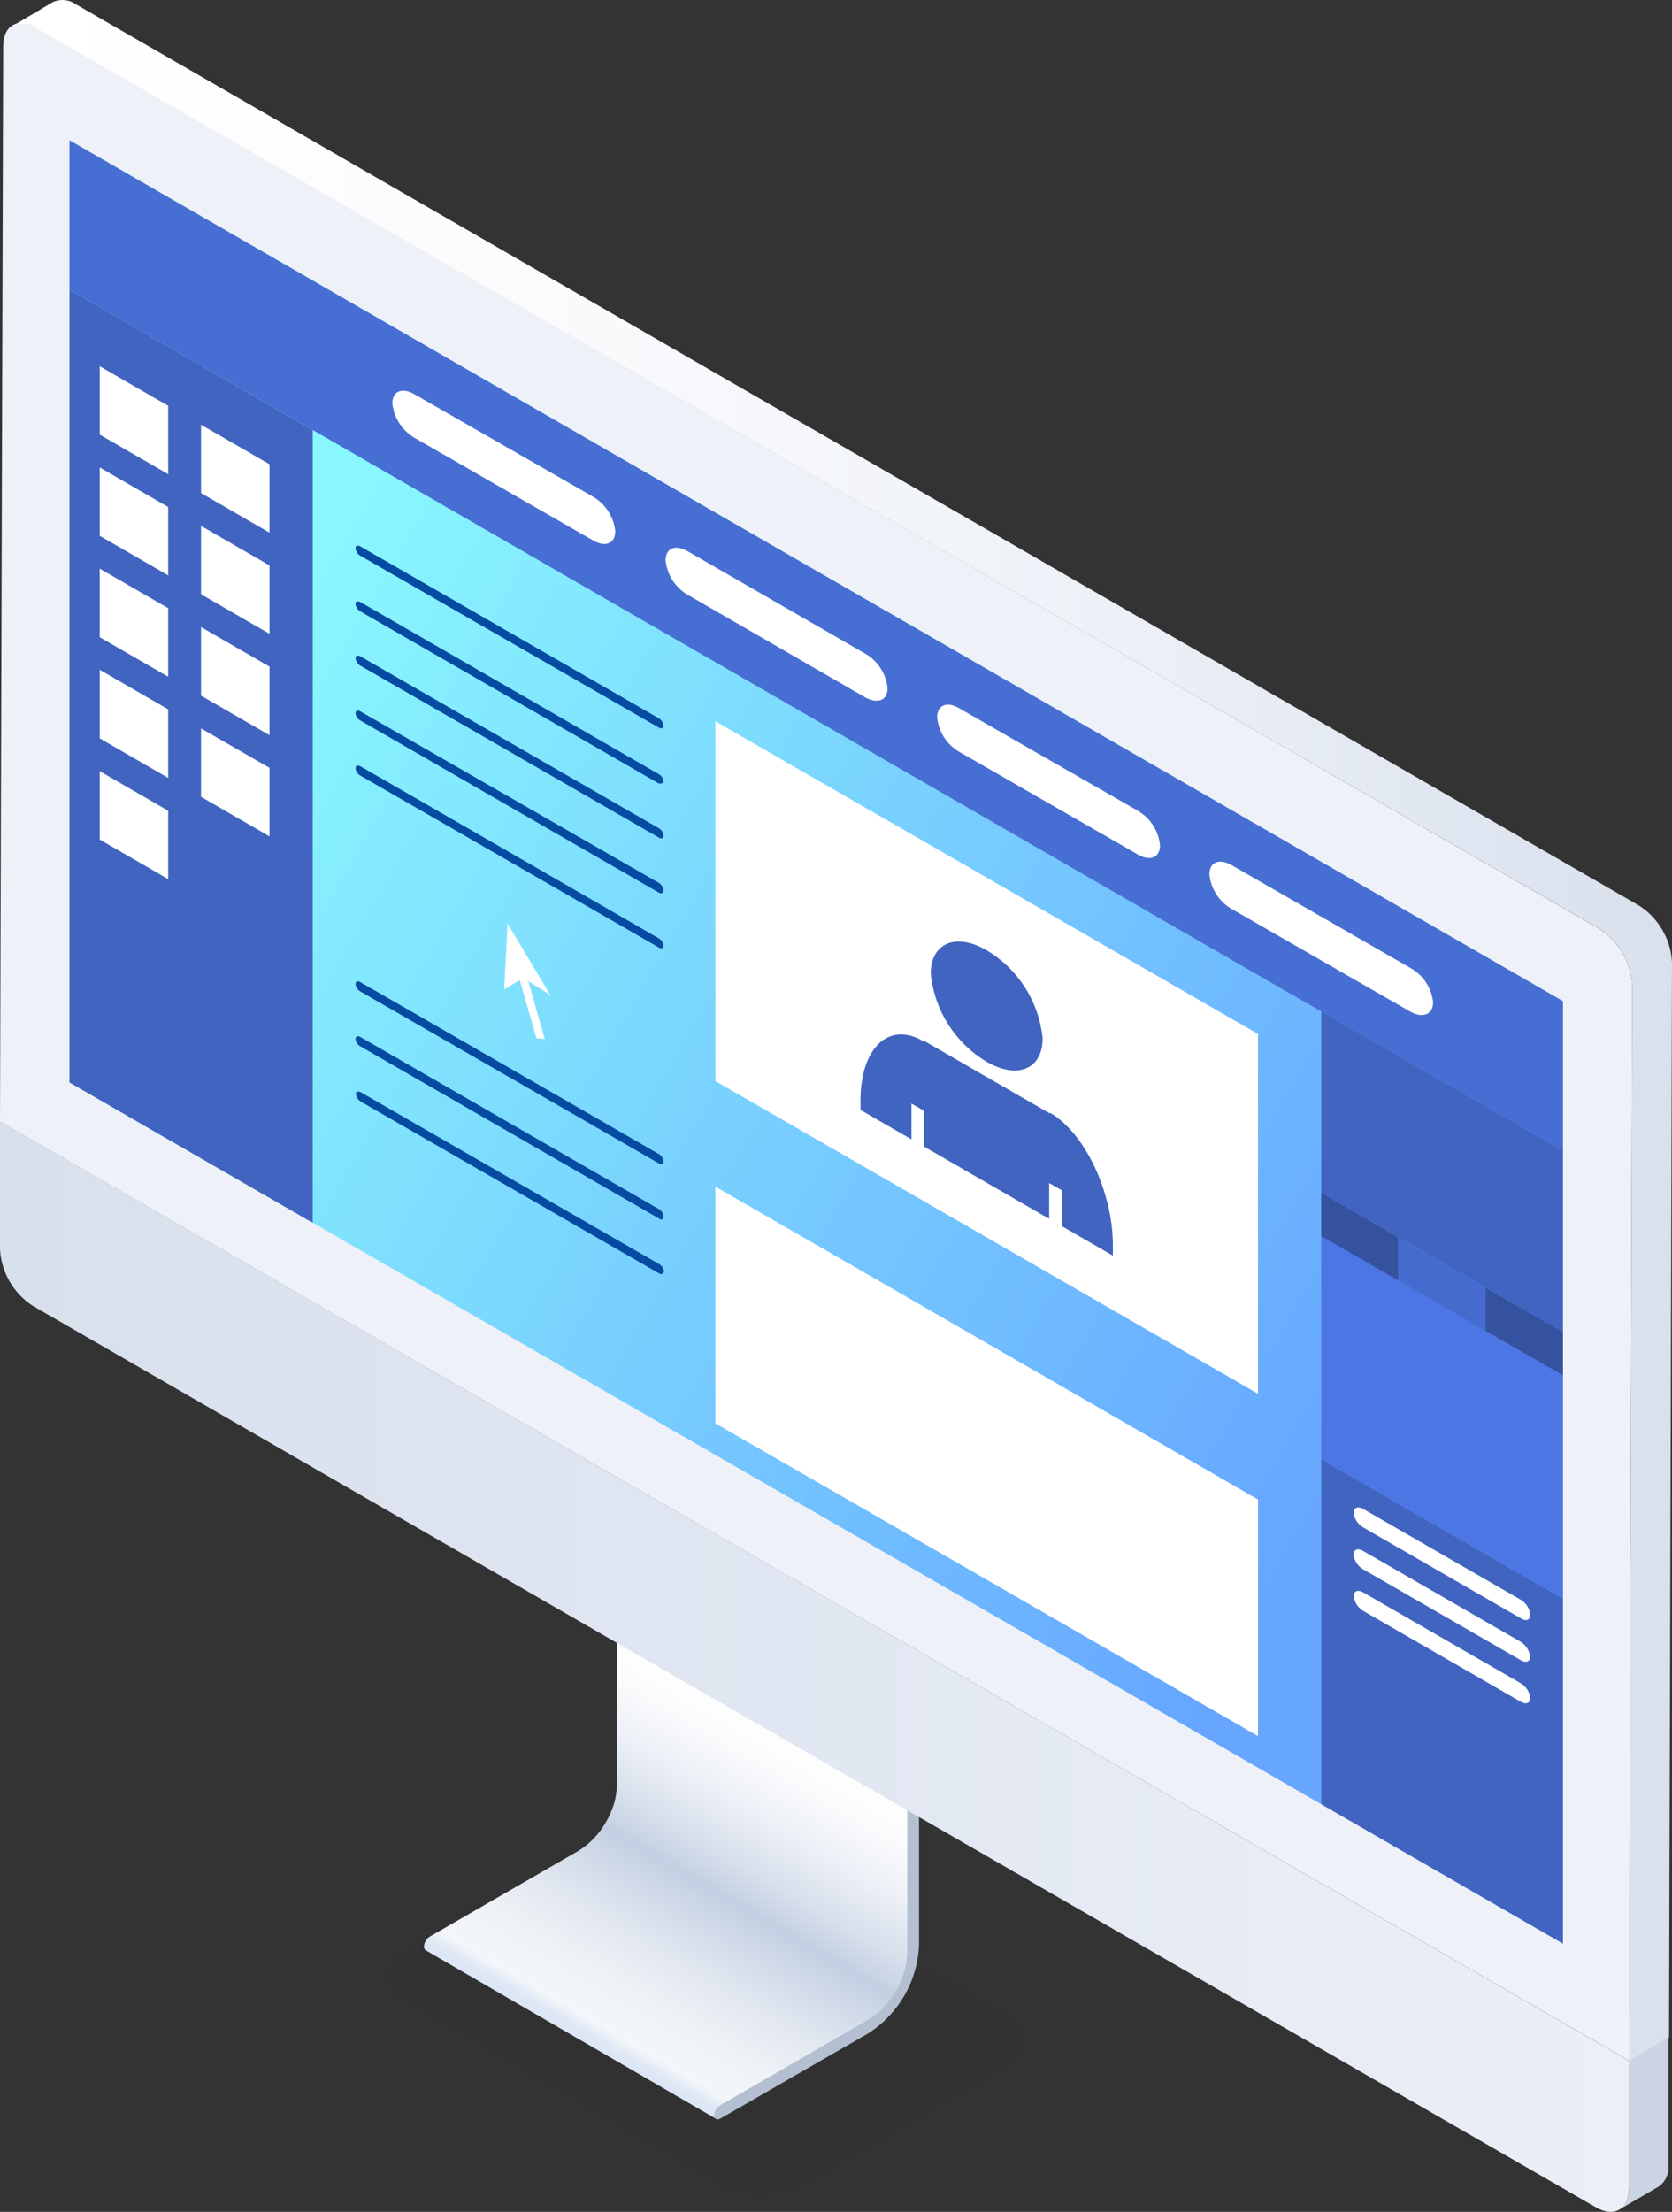 <?xml version="1.0" encoding="UTF-8"?>
<svg width="121px" height="160px" viewBox="0 0 121 160" version="1.1" xmlns="http://www.w3.org/2000/svg" xmlns:xlink="http://www.w3.org/1999/xlink">
    <rect x="0" y="0" width="121" height="160" fill="#333333" stroke="none"/>
    <title>13Artboard 1</title>
    <defs>
        <linearGradient x1="39.05%" y1="87.519%" x2="75.434%" y2="21.379%" id="linearGradient-1">
            <stop stop-color="#DCE6F5" offset="0%"></stop>
            <stop stop-color="#E1E9F6" offset="2%"></stop>
            <stop stop-color="#EFF3F8" offset="4%"></stop>
            <stop stop-color="#F4F6F9" offset="5%"></stop>
            <stop stop-color="#EEF2F6" offset="17%"></stop>
            <stop stop-color="#DFE5EF" offset="32%"></stop>
            <stop stop-color="#C5D1E3" offset="49%"></stop>
            <stop stop-color="#C3CFE2" offset="50%"></stop>
            <stop stop-color="#D8E0EC" offset="60%"></stop>
            <stop stop-color="#EEF1F7" offset="74%"></stop>
            <stop stop-color="#FBFCFD" offset="87%"></stop>
            <stop stop-color="#FFFFFF" offset="100%"></stop>
        </linearGradient>
        <linearGradient x1="-0.012%" y1="50.003%" x2="100.012%" y2="50.003%" id="linearGradient-2">
            <stop stop-color="#D8E0ED" offset="0%"></stop>
            <stop stop-color="#EBEFF7" offset="100%"></stop>
        </linearGradient>
        <linearGradient x1="1.5%" y1="50.003%" x2="99.892%" y2="50.003%" id="linearGradient-3">
            <stop stop-color="#FFFFFF" offset="0%"></stop>
            <stop stop-color="#FBFBFD" offset="31%"></stop>
            <stop stop-color="#EDF1F7" offset="65%"></stop>
            <stop stop-color="#D8E0ED" offset="100%"></stop>
        </linearGradient>
        <linearGradient x1="15.676%" y1="26.217%" x2="84.324%" y2="74.186%" id="linearGradient-4">
            <stop stop-color="#89F7FE" offset="0%"></stop>
            <stop stop-color="#66A6FF" offset="100%"></stop>
        </linearGradient>
    </defs>
    <g id="Page-1" stroke="none" stroke-width="1" fill="none" fill-rule="evenodd">
        <g id="Mining-Provider-Windows-Onboarding-Steps-05" transform="translate(-598, -508)" fill-rule="nonzero">
            <g id="My-Balance" transform="translate(531, 461)">
                <g id="13Artboard-1" transform="translate(67, 47)">
                    <g id="Group" transform="translate(28.297, 131.958)" fill="#000000" fill-opacity="0.05">
                        <path d="M15.868,0.712 C17.707,-0.237 19.892,-0.237 21.731,0.712 L44.462,13.955 C45.191,14.208 45.68,14.895 45.68,15.666 C45.68,16.437 45.191,17.124 44.462,17.377 L29.812,25.889 C27.978,26.838 25.797,26.838 23.964,25.889 L1.218,12.646 C0.489,12.393 0,11.706 0,10.935 C0,10.164 0.489,9.478 1.218,9.224 L15.868,0.712 Z" id="Path"></path>
                    </g>
                    <path d="M117.86,158.307 L117.86,149.062 L120.741,147.379 L120.741,156.639 C120.798,157.234 120.534,157.814 120.049,158.164 L117.168,159.846 C117.661,159.496 117.925,158.907 117.86,158.307 Z" id="Path" fill="#CAD4E3"></path>
                    <polygon id="Path" fill="#C3C3C4" points="117.889 149.062 120.784 147.379 2.91 79.453 0.014 81.136"></polygon>
                    <path d="M65.7,141.283 C65.601,143.237 64.567,145.024 62.92,146.085 L52.145,152.297 C51.899,152.457 51.744,152.724 51.727,153.016 C51.719,153.124 51.768,153.228 51.857,153.289 L30.812,141.081 C30.723,141.02 30.673,140.916 30.682,140.808 C30.699,140.516 30.854,140.249 31.1,140.089 L41.875,133.878 C42.697,133.364 43.375,132.652 43.848,131.807 C44.351,130.982 44.629,130.04 44.655,129.075 L44.655,115.961 L65.7,128.169 L65.7,141.283 Z" id="Path" fill="url(#linearGradient-1)"></path>
                    <path d="M45.346,115.214 C45.253,115.157 45.136,115.157 45.044,115.214 C44.798,115.373 44.643,115.64 44.626,115.933 L65.671,128.14 C65.688,127.848 65.843,127.581 66.089,127.421 C66.182,127.364 66.299,127.364 66.392,127.421 L45.346,115.214 Z" id="Path" fill="#FAFBFD"></path>
                    <path d="M66.089,127.45 C66.32,127.306 66.507,127.45 66.507,127.68 L66.507,140.794 C66.369,143.342 65.02,145.671 62.877,147.063 L52.116,153.26 C51.886,153.39 51.684,153.26 51.684,153.016 C51.702,152.72 51.863,152.452 52.116,152.297 L62.877,146.085 C64.523,145.024 65.558,143.237 65.657,141.283 L65.657,128.169 C65.672,127.873 65.834,127.603 66.089,127.45 Z" id="Path" fill="#B4C0D1"></path>
                    <path d="M0,81.121 L0,90.367 C0.09,92.034 0.974,93.557 2.377,94.465 L48.847,121.267 L69.013,132.885 L115.497,159.673 C116.808,160.435 117.874,159.817 117.874,158.307 L117.874,149.062 L0,81.121 Z" id="Path" fill="url(#linearGradient-2)"></path>
                    <polygon id="Path" fill="#00BAC2" points="113.193 70.811 116.074 69.129 7.793 6.724 4.912 8.407"></polygon>
                    <path d="M115.742,67.188 C117.149,68.093 118.033,69.618 118.119,71.286 L117.903,149.062 L0,81.121 L0.23,3.345 C0.23,1.836 1.296,1.232 2.607,1.994 L115.742,67.188 Z" id="Path" fill="#EEF1F7"></path>
                    <path d="M3.817,0.153 C4.373,-0.101 5.024,-0.035 5.517,0.326 L118.638,65.52 C120.037,66.43 120.915,67.953 121,69.618 L120.784,147.379 L117.903,149.062 L118.119,71.286 C118.037,69.62 117.158,68.096 115.757,67.188 L2.622,2.037 C2.133,1.678 1.488,1.612 0.936,1.864 L3.817,0.153 Z" id="Path" fill="url(#linearGradient-3)"></path>
                    <polygon id="Path" fill="url(#linearGradient-4)" points="113.106 140.592 5.027 78.303 5.027 10.147 113.106 72.422"></polygon>
                    <polygon id="Path" fill="#476ED3" points="113.106 83.249 5.027 20.96 5.027 10.147 113.106 72.422"></polygon>
                    <polygon id="Path" fill="#4064BF" points="22.63 88.454 5.027 78.303 5.027 20.96 22.63 31.111"></polygon>
                    <path d="M42.941,39.106 L29.976,31.658 C29.085,31.124 28.498,30.202 28.392,29.17 L28.392,29.17 C28.392,28.293 29.112,28.005 29.976,28.509 L42.941,35.943 C43.834,36.475 44.421,37.397 44.525,38.43 L44.525,38.43 C44.525,39.307 43.819,39.609 42.941,39.106 Z" id="Path" fill="#FFFFFF"></path>
                    <path d="M62.646,50.465 L49.754,43.017 C48.858,42.488 48.269,41.564 48.17,40.529 L48.17,40.529 C48.17,39.652 48.875,39.365 49.754,39.868 L62.646,47.302 C63.543,47.83 64.131,48.755 64.231,49.789 L64.231,49.789 C64.231,50.667 63.525,50.925 62.646,50.465 Z" id="Path" fill="#FFFFFF"></path>
                    <path d="M82.366,61.825 L69.402,54.376 C68.506,53.848 67.917,52.923 67.818,51.889 L67.818,51.889 C67.818,51.012 68.523,50.71 69.402,51.227 L82.366,58.661 C83.258,59.195 83.845,60.117 83.951,61.149 L83.951,61.149 C83.951,62.026 83.231,62.328 82.366,61.825 Z" id="Path" fill="#FFFFFF"></path>
                    <path d="M102.072,73.184 L89.108,65.736 C88.212,65.207 87.623,64.282 87.523,63.248 L87.523,63.248 C87.523,62.371 88.229,62.069 89.108,62.572 L102.072,70.021 C102.987,70.533 103.598,71.453 103.714,72.494 L103.714,72.494 C103.714,73.385 102.951,73.687 102.072,73.184 Z" id="Path" fill="#FFFFFF"></path>
                    <polygon id="Path" fill="#FFFFFF" points="12.172 34.303 7.217 31.442 7.217 26.496 12.172 29.357"></polygon>
                    <polygon id="Path" fill="#FFFFFF" points="19.504 38.531 14.549 35.669 14.549 30.723 19.504 33.584"></polygon>
                    <polygon id="Path" fill="#FFFFFF" points="12.172 41.622 7.217 38.761 7.217 33.814 12.172 36.676"></polygon>
                    <polygon id="Path" fill="#FFFFFF" points="19.504 45.85 14.549 42.988 14.549 38.042 19.504 40.903"></polygon>
                    <polygon id="Path" fill="#FFFFFF" points="12.172 48.955 7.217 46.094 7.217 41.133 12.172 43.995"></polygon>
                    <polygon id="Path" fill="#FFFFFF" points="19.504 53.183 14.549 50.321 14.549 45.361 19.504 48.222"></polygon>
                    <polygon id="Path" fill="#FFFFFF" points="12.172 56.274 7.217 53.413 7.217 48.452 12.172 51.314"></polygon>
                    <polygon id="Path" fill="#FFFFFF" points="12.172 63.593 7.217 60.732 7.217 55.785 12.172 58.647"></polygon>
                    <polygon id="Path" fill="#FFFFFF" points="19.504 60.502 14.549 57.64 14.549 52.694 19.504 55.541"></polygon>
                    <polygon id="Path" fill="#4064BF" points="113.106 83.249 95.619 73.17 95.619 86.283 113.106 96.363"></polygon>
                    <polygon id="Path" fill="#4064BF" points="95.619 130.513 113.106 140.592 113.106 115.645 95.619 105.565"></polygon>
                    <polygon id="Path" fill="#4C76E3" points="95.619 86.283 95.619 105.565 113.106 115.645 113.106 96.363"></polygon>
                    <polygon id="Path" fill="#35529E" points="95.619 86.283 95.619 89.418 101.193 92.624 101.193 89.504"></polygon>
                    <polygon id="Path" fill="#456BCF" points="101.193 89.504 101.193 92.624 107.517 96.277 107.517 93.156"></polygon>
                    <polygon id="Path" fill="#35529E" points="113.106 96.363 107.517 93.156 107.517 96.277 113.106 99.483"></polygon>
                    <path d="M110.067,117.069 L98.644,110.483 C98.26,110.264 98.007,109.872 97.967,109.433 L97.967,109.433 C97.967,109.059 98.269,108.93 98.644,109.146 L110.067,115.731 C110.444,115.963 110.694,116.356 110.744,116.795 L110.744,116.795 C110.744,117.184 110.441,117.313 110.067,117.069 Z" id="Path" fill="#FFFFFF"></path>
                    <path d="M47.68,52.636 L26.073,40.199 C25.881,40.084 25.753,39.888 25.727,39.667 L25.727,39.667 C25.727,39.48 25.885,39.408 26.073,39.523 L47.68,51.961 C47.871,52.075 47.999,52.271 48.025,52.493 L48.025,52.493 C48.025,52.68 47.867,52.737 47.68,52.636 Z" id="Path" fill="#064BA2"></path>
                    <path d="M47.68,56.677 L26.073,44.225 C25.878,44.114 25.749,43.916 25.727,43.693 L25.727,43.693 C25.727,43.506 25.885,43.448 26.073,43.549 L47.68,56.001 C47.875,56.112 48.004,56.31 48.025,56.533 L48.025,56.533 C48.025,56.677 47.867,56.677 47.68,56.677 Z" id="Path" fill="#064BA2"></path>
                    <path d="M47.68,60.588 L26.073,48.15 C25.881,48.036 25.753,47.839 25.727,47.618 L25.727,47.618 C25.727,47.431 25.885,47.374 26.073,47.474 L47.68,59.912 C47.871,60.026 47.999,60.223 48.025,60.444 L48.025,60.444 C48.025,60.631 47.867,60.703 47.68,60.588 Z" id="Path" fill="#064BA2"></path>
                    <path d="M47.68,64.571 L26.073,52.119 C25.882,52.011 25.753,51.819 25.727,51.601 L25.727,51.601 C25.727,51.414 25.885,51.342 26.073,51.457 L47.68,63.866 C47.871,63.981 47.999,64.177 48.025,64.398 L48.025,64.398 C48.025,64.614 47.867,64.672 47.68,64.571 Z" id="Path" fill="#064BA2"></path>
                    <path d="M47.68,68.54 L26.073,56.102 C25.878,55.991 25.749,55.793 25.727,55.57 L25.727,55.57 C25.727,55.383 25.885,55.325 26.073,55.426 L47.68,67.878 C47.875,67.989 48.004,68.187 48.025,68.41 L48.025,68.41 C48.025,68.583 47.867,68.655 47.68,68.54 Z" id="Path" fill="#064BA2"></path>
                    <path d="M47.68,84.155 L26.073,71.717 C25.881,71.603 25.753,71.407 25.727,71.185 L25.727,71.185 C25.727,70.998 25.885,70.926 26.073,71.042 L47.68,83.479 C47.871,83.594 47.999,83.79 48.025,84.011 L48.025,84.011 C48.025,84.198 47.867,84.256 47.68,84.155 Z" id="Path" fill="#064BA2"></path>
                    <path d="M47.68,88.138 L26.073,75.686 C25.878,75.575 25.749,75.377 25.727,75.154 L25.727,75.154 C25.727,74.967 25.885,74.909 26.073,75.01 L47.68,87.462 C47.875,87.573 48.004,87.771 48.025,87.994 L48.025,87.994 C48.025,88.181 47.867,88.311 47.68,88.138 Z" id="Path" fill="#064BA2"></path>
                    <path d="M47.68,92.107 L26.101,79.683 C25.91,79.569 25.782,79.372 25.756,79.151 L25.756,79.151 C25.756,78.964 25.914,78.907 26.101,79.007 L47.709,91.445 C47.9,91.56 48.028,91.756 48.054,91.977 L48.054,91.977 C48.025,92.15 47.867,92.222 47.68,92.107 Z" id="Path" fill="#064BA2"></path>
                    <path d="M110.067,120.102 L98.644,113.517 C98.264,113.291 98.009,112.904 97.952,112.467 L97.952,112.467 C97.952,112.093 98.255,111.964 98.629,112.18 L110.052,118.765 C110.43,118.997 110.68,119.389 110.729,119.829 L110.729,119.829 C110.744,120.189 110.441,120.318 110.067,120.102 Z" id="Path" fill="#FFFFFF"></path>
                    <path d="M110.067,123.108 L98.644,116.522 C98.266,116.29 98.016,115.898 97.967,115.458 L97.967,115.458 C97.967,115.099 98.269,114.969 98.644,115.185 L110.067,121.77 C110.441,121.999 110.69,122.386 110.744,122.82 L110.744,122.82 C110.744,123.194 110.441,123.323 110.067,123.108 Z" id="Path" fill="#FFFFFF"></path>
                    <polygon id="Path" fill="#FFFFFF" points="91.038 100.82 51.771 78.202 51.771 52.176 91.038 74.794"></polygon>
                    <polygon id="Path" fill="#FFFFFF" points="91.038 125.581 51.771 102.963 51.771 85.837 91.038 108.47"></polygon>
                    <polygon id="Path" fill="#FFFFFF" points="36.732 66.814 39.829 71.976 38.23 70.97 39.426 75.168 38.821 75.096 37.611 70.898 36.487 71.574"></polygon>
                    <path d="M71.404,76.807 C73.637,78.102 75.452,77.339 75.452,75.111 C75.192,72.466 73.69,70.102 71.404,68.741 C69.172,67.447 67.357,68.209 67.357,70.438 C67.616,73.082 69.119,75.446 71.404,76.807 L71.404,76.807 Z" id="Path" fill="#4064BF"></path>
                    <path d="M80.537,90.079 C80.537,86.269 78.535,81.998 76.028,80.517 L75.927,80.517 L66.881,75.298 L66.78,75.298 C64.288,73.86 62.272,75.844 62.272,79.611 L62.272,80.287 L65.959,82.415 L65.959,79.827 L66.881,80.359 L66.881,82.947 L75.927,88.167 L75.927,85.579 L76.849,86.111 L76.849,88.699 L80.537,90.827 L80.537,90.079 Z" id="Path" fill="#4064BF"></path>
                </g>
            </g>
        </g>
    </g>
</svg>